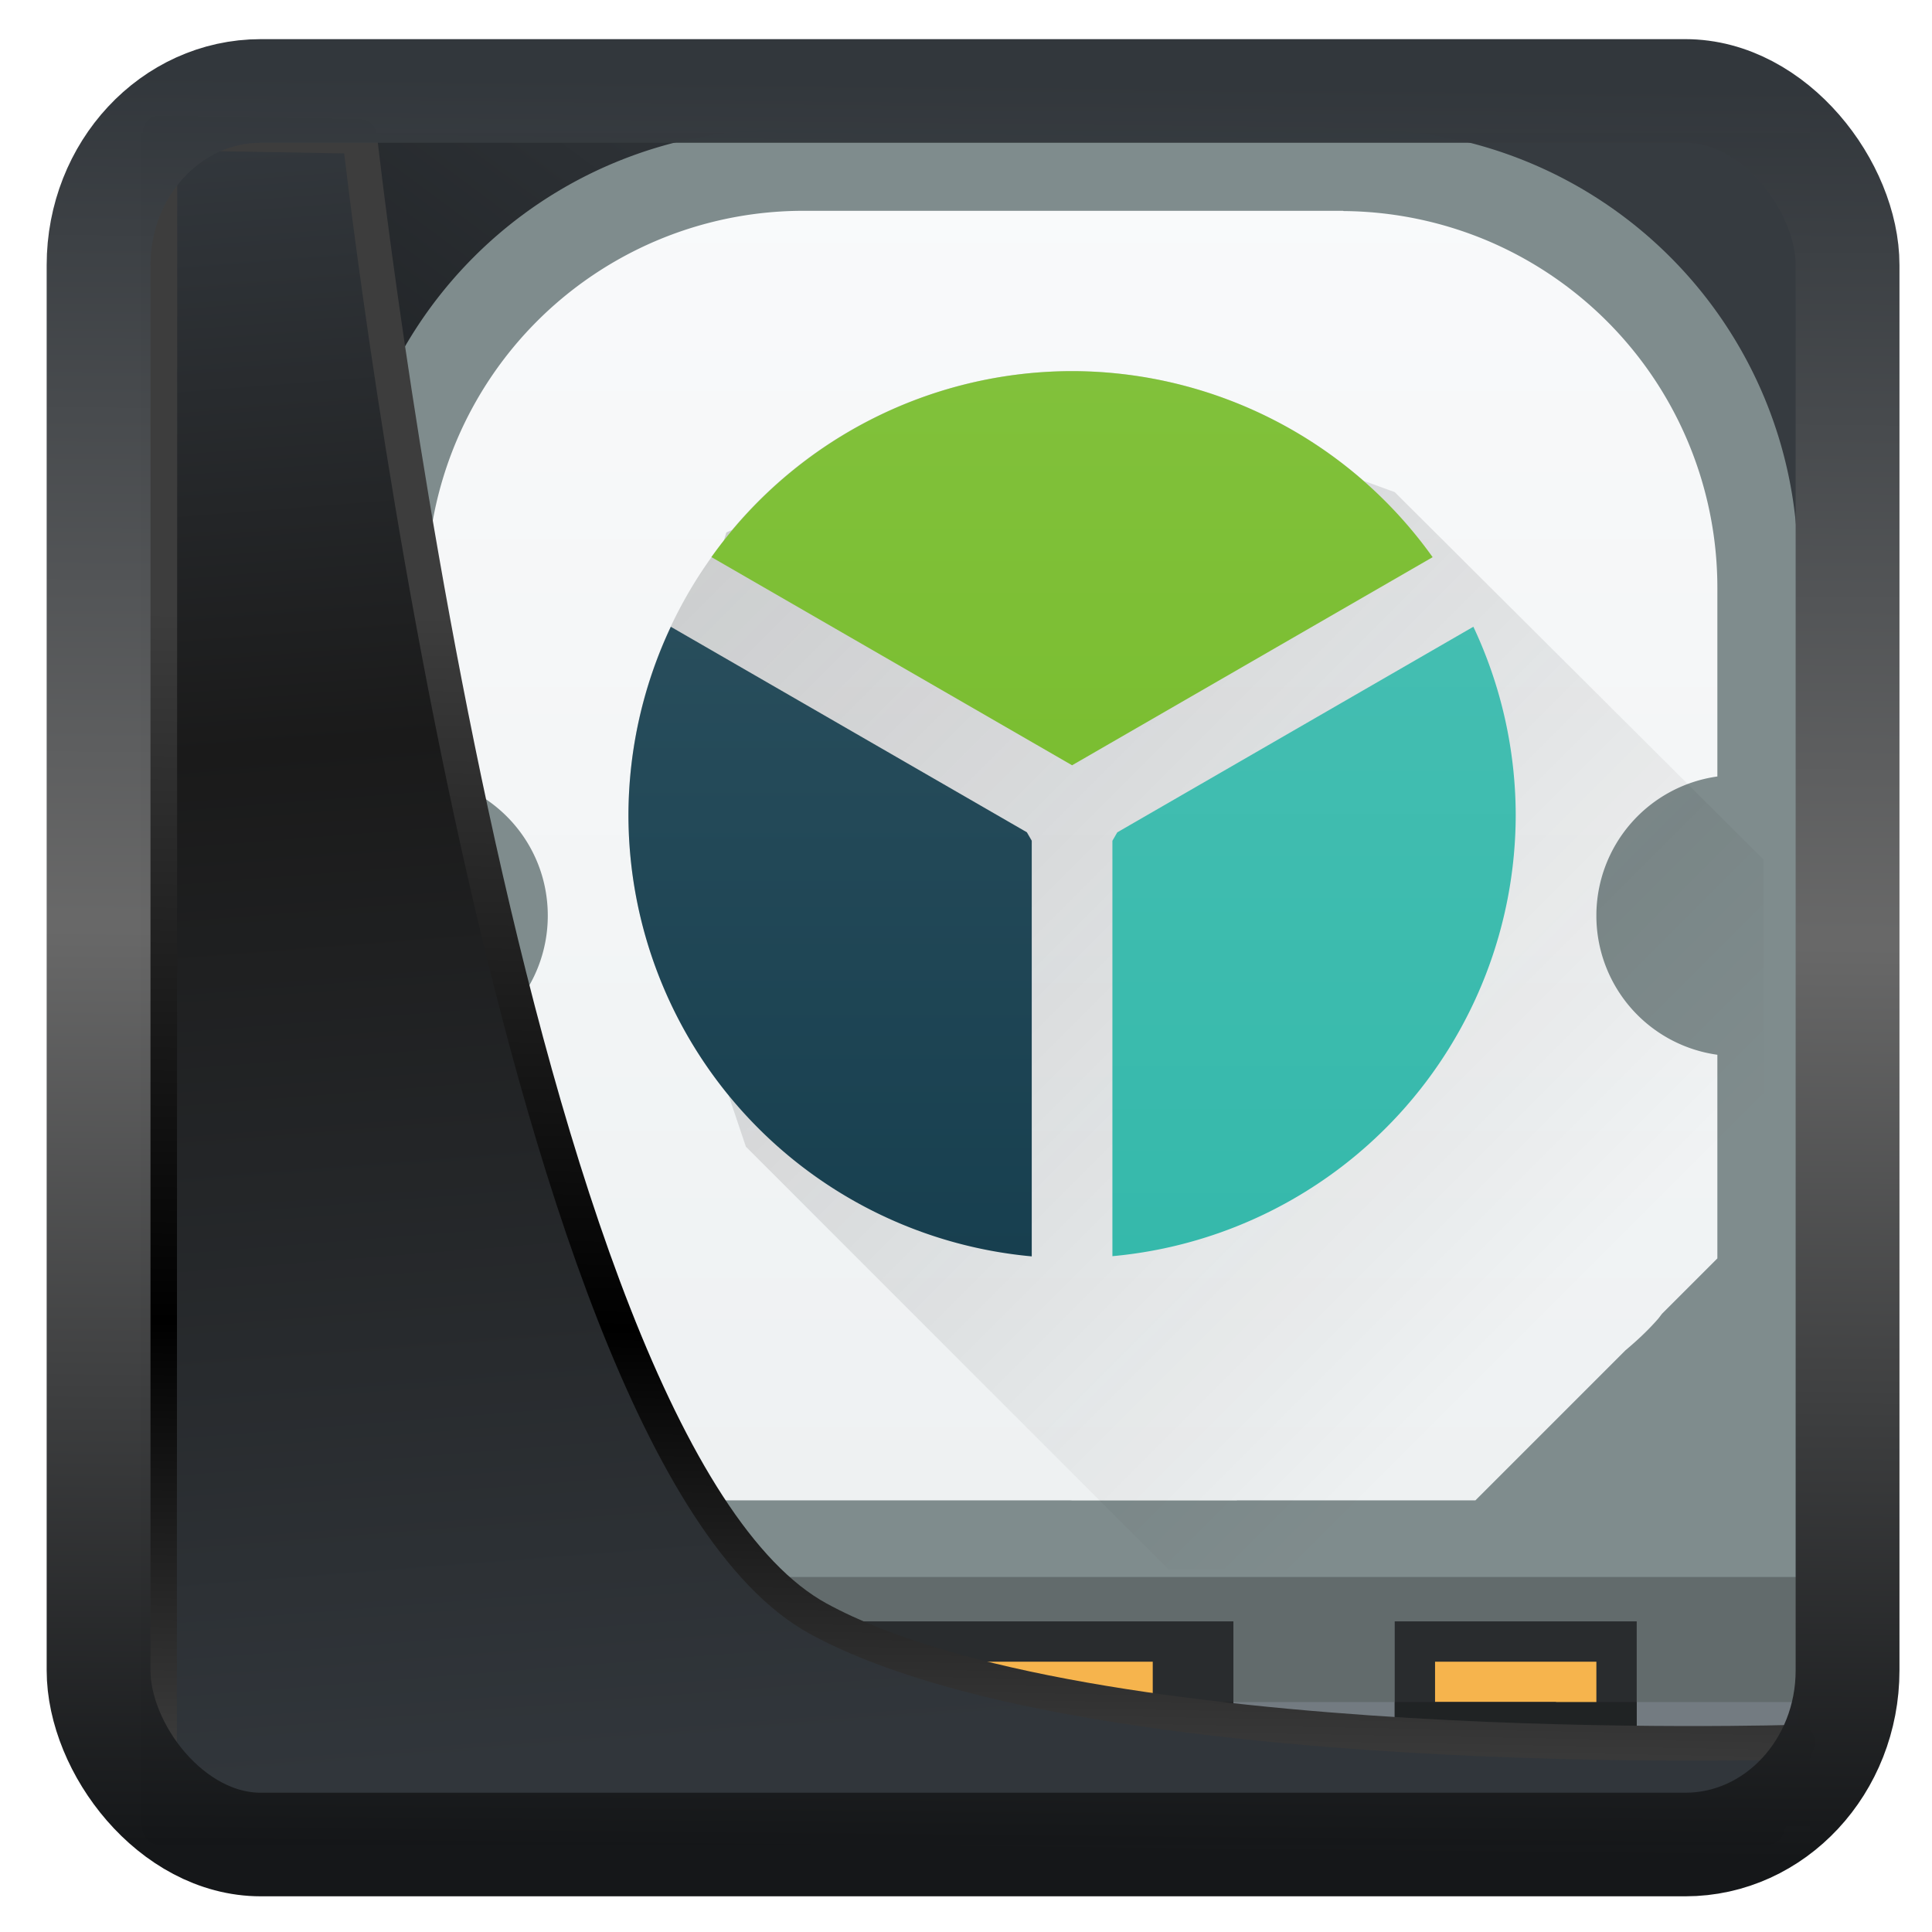 <?xml version="1.0" encoding="UTF-8" standalone="no"?>
<!-- Created with Inkscape (http://www.inkscape.org/) -->

<svg
   width="32"
   height="32"
   version="1.1"
   viewBox="0 0 32 32"
   id="svg22"
   sodipodi:docname="yast-disk.svg"
   inkscape:version="1.1.2 (0a00cf5339, 2022-02-04)"
   xmlns:inkscape="http://www.inkscape.org/namespaces/inkscape"
   xmlns:sodipodi="http://sodipodi.sourceforge.net/DTD/sodipodi-0.dtd"
   xmlns:xlink="http://www.w3.org/1999/xlink"
   xmlns="http://www.w3.org/2000/svg"
   xmlns:svg="http://www.w3.org/2000/svg">
  <sodipodi:namedview
     id="namedview24"
     pagecolor="#ffffff"
     bordercolor="#666666"
     borderopacity="1.0"
     inkscape:showpageshadow="2"
     inkscape:pageopacity="0.0"
     inkscape:pagecheckerboard="0"
     inkscape:deskcolor="#d1d1d1"
     showgrid="false"
     inkscape:zoom="19.6"
     inkscape:cx="31.581633"
     inkscape:cy="32.372449"
     inkscape:window-width="3440"
     inkscape:window-height="1359"
     inkscape:window-x="0"
     inkscape:window-y="0"
     inkscape:window-maximized="1"
     inkscape:current-layer="svg22"
     inkscape:pageshadow="2" />
  <defs
     id="defs12">
    <linearGradient
       inkscape:collect="always"
       id="linearGradient917">
      <stop
         style="stop-color:#000000;stop-opacity:0.996"
         offset="0"
         id="stop913" />
      <stop
         style="stop-color:#353a3f;stop-opacity:0.996"
         offset="1"
         id="stop915" />
    </linearGradient>
    <linearGradient
       id="linearGradient1005-3-3"
       x1="5.253"
       x2="9.382"
       y1="15.383"
       y2="2.942"
       gradientTransform="matrix(1,0,0,1,1.632,-0.617)"
       gradientUnits="userSpaceOnUse">
      <stop
         stop-color="#fa8200"
         offset="0"
         id="stop2" />
      <stop
         stop-color="#ff9600"
         offset=".37"
         id="stop4" />
      <stop
         stop-color="#ffb400"
         offset="1"
         id="stop6" />
    </linearGradient>
    <filter
       id="filter4014"
       x="-0.062"
       y="-0.058"
       width="1.125"
       height="1.115"
       color-interpolation-filters="sRGB">
      <feGaussianBlur
         stdDeviation="1.094"
         id="feGaussianBlur9" />
    </filter>
    <linearGradient
       inkscape:collect="always"
       xlink:href="#linearGradient3487"
       id="linearGradient3403"
       gradientUnits="userSpaceOnUse"
       x1="6.949"
       y1="4.555"
       x2="11.215"
       y2="59.052" />
    <linearGradient
       id="linearGradient3487">
      <stop
         style="stop-color:#32373c;stop-opacity:1"
         offset="0"
         id="stop3481" />
      <stop
         id="stop3483"
         offset="0.368"
         style="stop-color:#1a1a1a;stop-opacity:1" />
      <stop
         style="stop-color:#31363b;stop-opacity:1"
         offset="1"
         id="stop3485" />
    </linearGradient>
    <linearGradient
       inkscape:collect="always"
       xlink:href="#linearGradient20604"
       id="linearGradient20558"
       gradientUnits="userSpaceOnUse"
       x1="25.802"
       y1="20.374"
       x2="25.111"
       y2="58.913" />
    <linearGradient
       id="linearGradient20604">
      <stop
         id="stop20598"
         offset="0"
         style="stop-color:#3d3d3d;stop-opacity:1" />
      <stop
         style="stop-color:#000000;stop-opacity:1"
         offset="0.618"
         id="stop20600" />
      <stop
         id="stop20602"
         offset="1"
         style="stop-color:#3d3d3d;stop-opacity:1" />
    </linearGradient>
    <filter
       inkscape:collect="always"
       style="color-interpolation-filters:sRGB"
       id="filter20720"
       x="-0.017"
       y="-0.016"
       width="1.034"
       height="1.033">
      <feGaussianBlur
         inkscape:collect="always"
         stdDeviation="0.147"
         id="feGaussianBlur20722" />
    </filter>
    <linearGradient
       gradientTransform="translate(0.361,-0.13)"
       xlink:href="#linearGradient4555"
       id="linearGradient4557"
       x1="43.5"
       y1="64.012"
       x2="44.142"
       y2="0.306"
       gradientUnits="userSpaceOnUse" />
    <linearGradient
       id="linearGradient4555">
      <stop
         style="stop-color:#141618;stop-opacity:1"
         offset="0"
         id="stop4551" />
      <stop
         id="stop4559"
         offset="0.518"
         style="stop-color:#686868;stop-opacity:1" />
      <stop
         style="stop-color:#31363b;stop-opacity:1"
         offset="1"
         id="stop4553" />
    </linearGradient>
    <filter
       style="color-interpolation-filters:sRGB"
       id="filter4601"
       x="-0.03"
       width="1.06"
       y="-0.03"
       height="1.06">
      <feGaussianBlur
         stdDeviation="0.015"
         id="feGaussianBlur4603" />
    </filter>
    <linearGradient
       inkscape:collect="always"
       xlink:href="#linearGradient917"
       id="linearGradient919"
       x1="7.401"
       y1="41.743"
       x2="33.063"
       y2="7.107"
       gradientUnits="userSpaceOnUse"
       gradientTransform="matrix(0.657,0,0,0.657,0.26,0.217)" />
    <linearGradient
       xlink:href="#a"
       id="g"
       gradientUnits="userSpaceOnUse"
       gradientTransform="matrix(1.125,0,0,1,-435.64,-499.8)"
       y1="543.8"
       x2="0"
       y2="503.8" />
    <linearGradient
       id="a"
       gradientTransform="matrix(0.587,0,0,0.538,-227.988,-270.353)"
       gradientUnits="userSpaceOnUse"
       x1="388.423"
       x2="388.423"
       y1="557.798"
       y2="505.798">
      <stop
         offset="0"
         stop-color="#7f8c8d"
         id="stop9" />
      <stop
         offset="1"
         stop-color="#afb0b3"
         id="stop11" />
    </linearGradient>
    <linearGradient
       xlink:href="#b"
       id="h"
       gradientUnits="userSpaceOnUse"
       y1="38"
       x2="0"
       y2="5" />
    <linearGradient
       id="b"
       y1="38"
       y2="5"
       x2="0"
       gradientUnits="userSpaceOnUse"
       gradientTransform="translate(40)">
      <stop
         stop-color="#eef1f2"
         id="stop2-9" />
      <stop
         offset="1"
         stop-color="#f9fafb"
         id="stop4-4" />
    </linearGradient>
    <linearGradient
       id="i"
       gradientUnits="userSpaceOnUse"
       x1="10"
       x2="24"
       xlink:href="#c"
       y1="9"
       y2="23"
       gradientTransform="matrix(1.429,0,0,1.429,1.143,1.143)" />
    <linearGradient
       id="c">
      <stop
         offset="0"
         stop-color="#292c2f"
         id="stop14" />
      <stop
         offset="1"
         stop-opacity="0"
         id="stop16" />
    </linearGradient>
    <linearGradient
       xlink:href="#e"
       id="j"
       x1="-17"
       y1="32"
       x2="-17"
       y2="10"
       gradientUnits="userSpaceOnUse"
       gradientTransform="translate(40)" />
    <linearGradient
       gradientTransform="matrix(1.375,0,0,1.375,2,1.751)"
       id="e"
       gradientUnits="userSpaceOnUse"
       x1="16"
       x2="16"
       y1="22"
       y2="6">
      <stop
         offset="0"
         stop-color="#173f4f"
         id="stop20" />
      <stop
         offset="1"
         stop-color="#2f5361"
         id="stop22" />
    </linearGradient>
    <linearGradient
       xlink:href="#d"
       id="k"
       x1="-17"
       y1="31.949"
       x2="-17"
       y2="10"
       gradientUnits="userSpaceOnUse"
       gradientTransform="translate(40)" />
    <linearGradient
       gradientTransform="matrix(1.375,0,0,1.375,2,1.751)"
       id="d"
       gradientUnits="userSpaceOnUse"
       x1="16"
       x2="16"
       y1="22"
       y2="6">
      <stop
         offset="0"
         stop-color="#35b9ab"
         id="stop25" />
      <stop
         offset="1"
         stop-color="#4ac0b4"
         id="stop27" />
    </linearGradient>
    <linearGradient
       xlink:href="#f"
       id="l"
       x1="-17"
       y1="32"
       x2="-17"
       y2="10"
       gradientUnits="userSpaceOnUse"
       gradientTransform="translate(40)" />
    <linearGradient
       gradientTransform="matrix(1.375,0,0,1.375,2,1.751)"
       id="f"
       gradientUnits="userSpaceOnUse"
       x1="16"
       x2="16"
       y1="22"
       y2="6">
      <stop
         offset="0"
         stop-color="#73ba25"
         id="stop30" />
      <stop
         offset="1"
         stop-color="#81c13b"
         id="stop32" />
    </linearGradient>
  </defs>
  <rect
     style="display:inline;fill:url(#linearGradient919);fill-opacity:1;fill-rule:evenodd;stroke:none;stroke-width:0.609;stroke-linejoin:round;stroke-miterlimit:7.8"
     id="rect1192"
     width="27.638"
     height="28.05"
     x="2.337"
     y="2.199"
     ry="0"
     inkscape:label="arriere" />
  <g
     id="g871"
     transform="matrix(0.668,0,0,0.668,1.725,-0.533)">
    <path
       d="M 16.838,4 A 10.809,10.809 0 0 0 9.168,7.168 10.809,10.809 0 0 0 6,14.838 V 44 H 42 V 29.773 H 41.996 V 14.838 A 10.81,10.81 0 0 0 38.828,7.168 10.809,10.809 0 0 0 31.158,4 Z"
       id="path40"
       style="fill:url(#g)"
       inkscape:connector-curvature="0" />
    <path
       d="M 6,39.9 H 42 V 44 H 6 Z"
       id="path42"
       inkscape:connector-curvature="0"
       style="fill:#626b6c" />
    <path
       d="m 6,43 h 36 v 1 H 6 Z"
       id="path44"
       inkscape:connector-curvature="0"
       style="fill:#737b81" />
    <g
       id="g48"
       style="fill:#292c2e;stroke-width:0.1">
      <path
         d="m 16,41 h 12 v 3 H 16 Z m 16,0 h 6 v 3 h -6 z"
         id="path46"
         inkscape:connector-curvature="0" />
    </g>
    <path
       d="M 17.367,6.025 A 9.34,9.34 0 0 0 8,15.392 v 4.659 c 1.698,0.243 3,1.684 3,3.451 a 3.48,3.48 0 0 1 -3,3.45 V 32 l 1.459,1.486 0.012,0.014 c 0.02,0.024 0.048,0.044 0.07,0.068 L 13.895,38 H 23.957 L 24,38.002 h 4.088 V 38 H 34 l 3.719,-3.719 c 0.292,-0.245 0.567,-0.502 0.81,-0.781 0.037,-0.043 0.068,-0.09 0.104,-0.133 L 40,32 v -5.049 a 3.48,3.48 0 0 1 -3,-3.449 3.483,3.483 0 0 1 3,-3.451 V 15.393 A 9.345,9.345 0 0 0 34.285,6.76 9.376,9.376 0 0 0 30.738,6.031 C 30.729,6.03 30.721,6.025 30.711,6.025 Z"
       id="path50"
       style="fill:url(#h)"
       inkscape:connector-curvature="0" />
    <path
       d="m 18,42 v 1 h 8 v -1 z m 15,0 v 1 h 3 v 1 h 1 v -2 z"
       id="path52"
       inkscape:connector-curvature="0"
       style="fill:#f6b44d" />
    <g
       id="g56"
       style="fill:#202324">
      <path
         d="m 16,43 h 12 v 1 H 16 Z m 16,0 h 6 v 1 h -6 z"
         id="path54"
         inkscape:connector-curvature="0" />
    </g>
    <path
       d="m 24,10 a 11,11 0 0 0 -8.43,3.936 L 15.428,14 15.363,14.209 A 11,11 0 0 0 13,21 a 11,11 0 0 0 2.482,6.953 l 0.43,1.277 10.483,10.485 H 41.143 V 22.109 L 32,13 31.229,12.719 A 11,11 0 0 0 24,10 Z"
       id="path58"
       style="opacity:0.2;fill:url(#i)"
       inkscape:connector-curvature="0" />
    <path
       d="M 23,31.95 V 21.644 l -0.121,-0.21 -8.828,-5.095 A 11,11 0 0 0 13,21 11,11 0 0 0 23,31.95 Z"
       id="path60"
       style="fill:url(#j);paint-order:stroke fill markers"
       inkscape:connector-curvature="0" />
    <path
       d="M 33.95,16.338 25.121,21.436 25,21.645 v 10.3 A 11,11 0 0 0 35,21 11,11 0 0 0 33.95,16.338 Z"
       id="path62"
       style="fill:url(#k);paint-order:stroke fill markers"
       inkscape:connector-curvature="0" />
    <path
       d="m 24,10 a 11,11 0 0 0 -8.943,4.611 L 24,19.773 32.94,14.613 A 11,11 0 0 0 24,10 Z"
       id="path64"
       style="fill:url(#l);paint-order:stroke fill markers"
       inkscape:connector-curvature="0" />
  </g>
  <path
     style="display:inline;mix-blend-mode:normal;fill:url(#linearGradient3403);fill-opacity:1;stroke:url(#linearGradient20558);stroke-width:1.162;stroke-linecap:butt;stroke-linejoin:round;stroke-miterlimit:4;stroke-dasharray:none;stroke-opacity:1;filter:url(#filter20720)"
     d="M 4.704,3.981 4.691,60.802 H 58.595 l 1.022,-2.866 c 0,0 -23.875,0.766 -32.844,-4.14 C 16.258,48.042 11.401,4.098 11.401,4.098 Z"
     id="path1686"
     sodipodi:nodetypes="ccccscc"
     transform="matrix(0.494,0,0,0.494,0.325,0.234)"
     inkscape:label="folder" />
  <rect
     style="display:inline;fill:none;fill-opacity:1;stroke:url(#linearGradient4557);stroke-width:3.714;stroke-linejoin:round;stroke-miterlimit:7.8;stroke-dasharray:none;stroke-opacity:0.995;filter:url(#filter4601)"
     id="rect4539"
     width="62.567"
     height="62.867"
     x="1.032"
     y="0.596"
     ry="6.245"
     rx="5.803"
     transform="matrix(0.463,0,0,0.462,1.155,1.231)"
     inkscape:label="contour" />
</svg>
